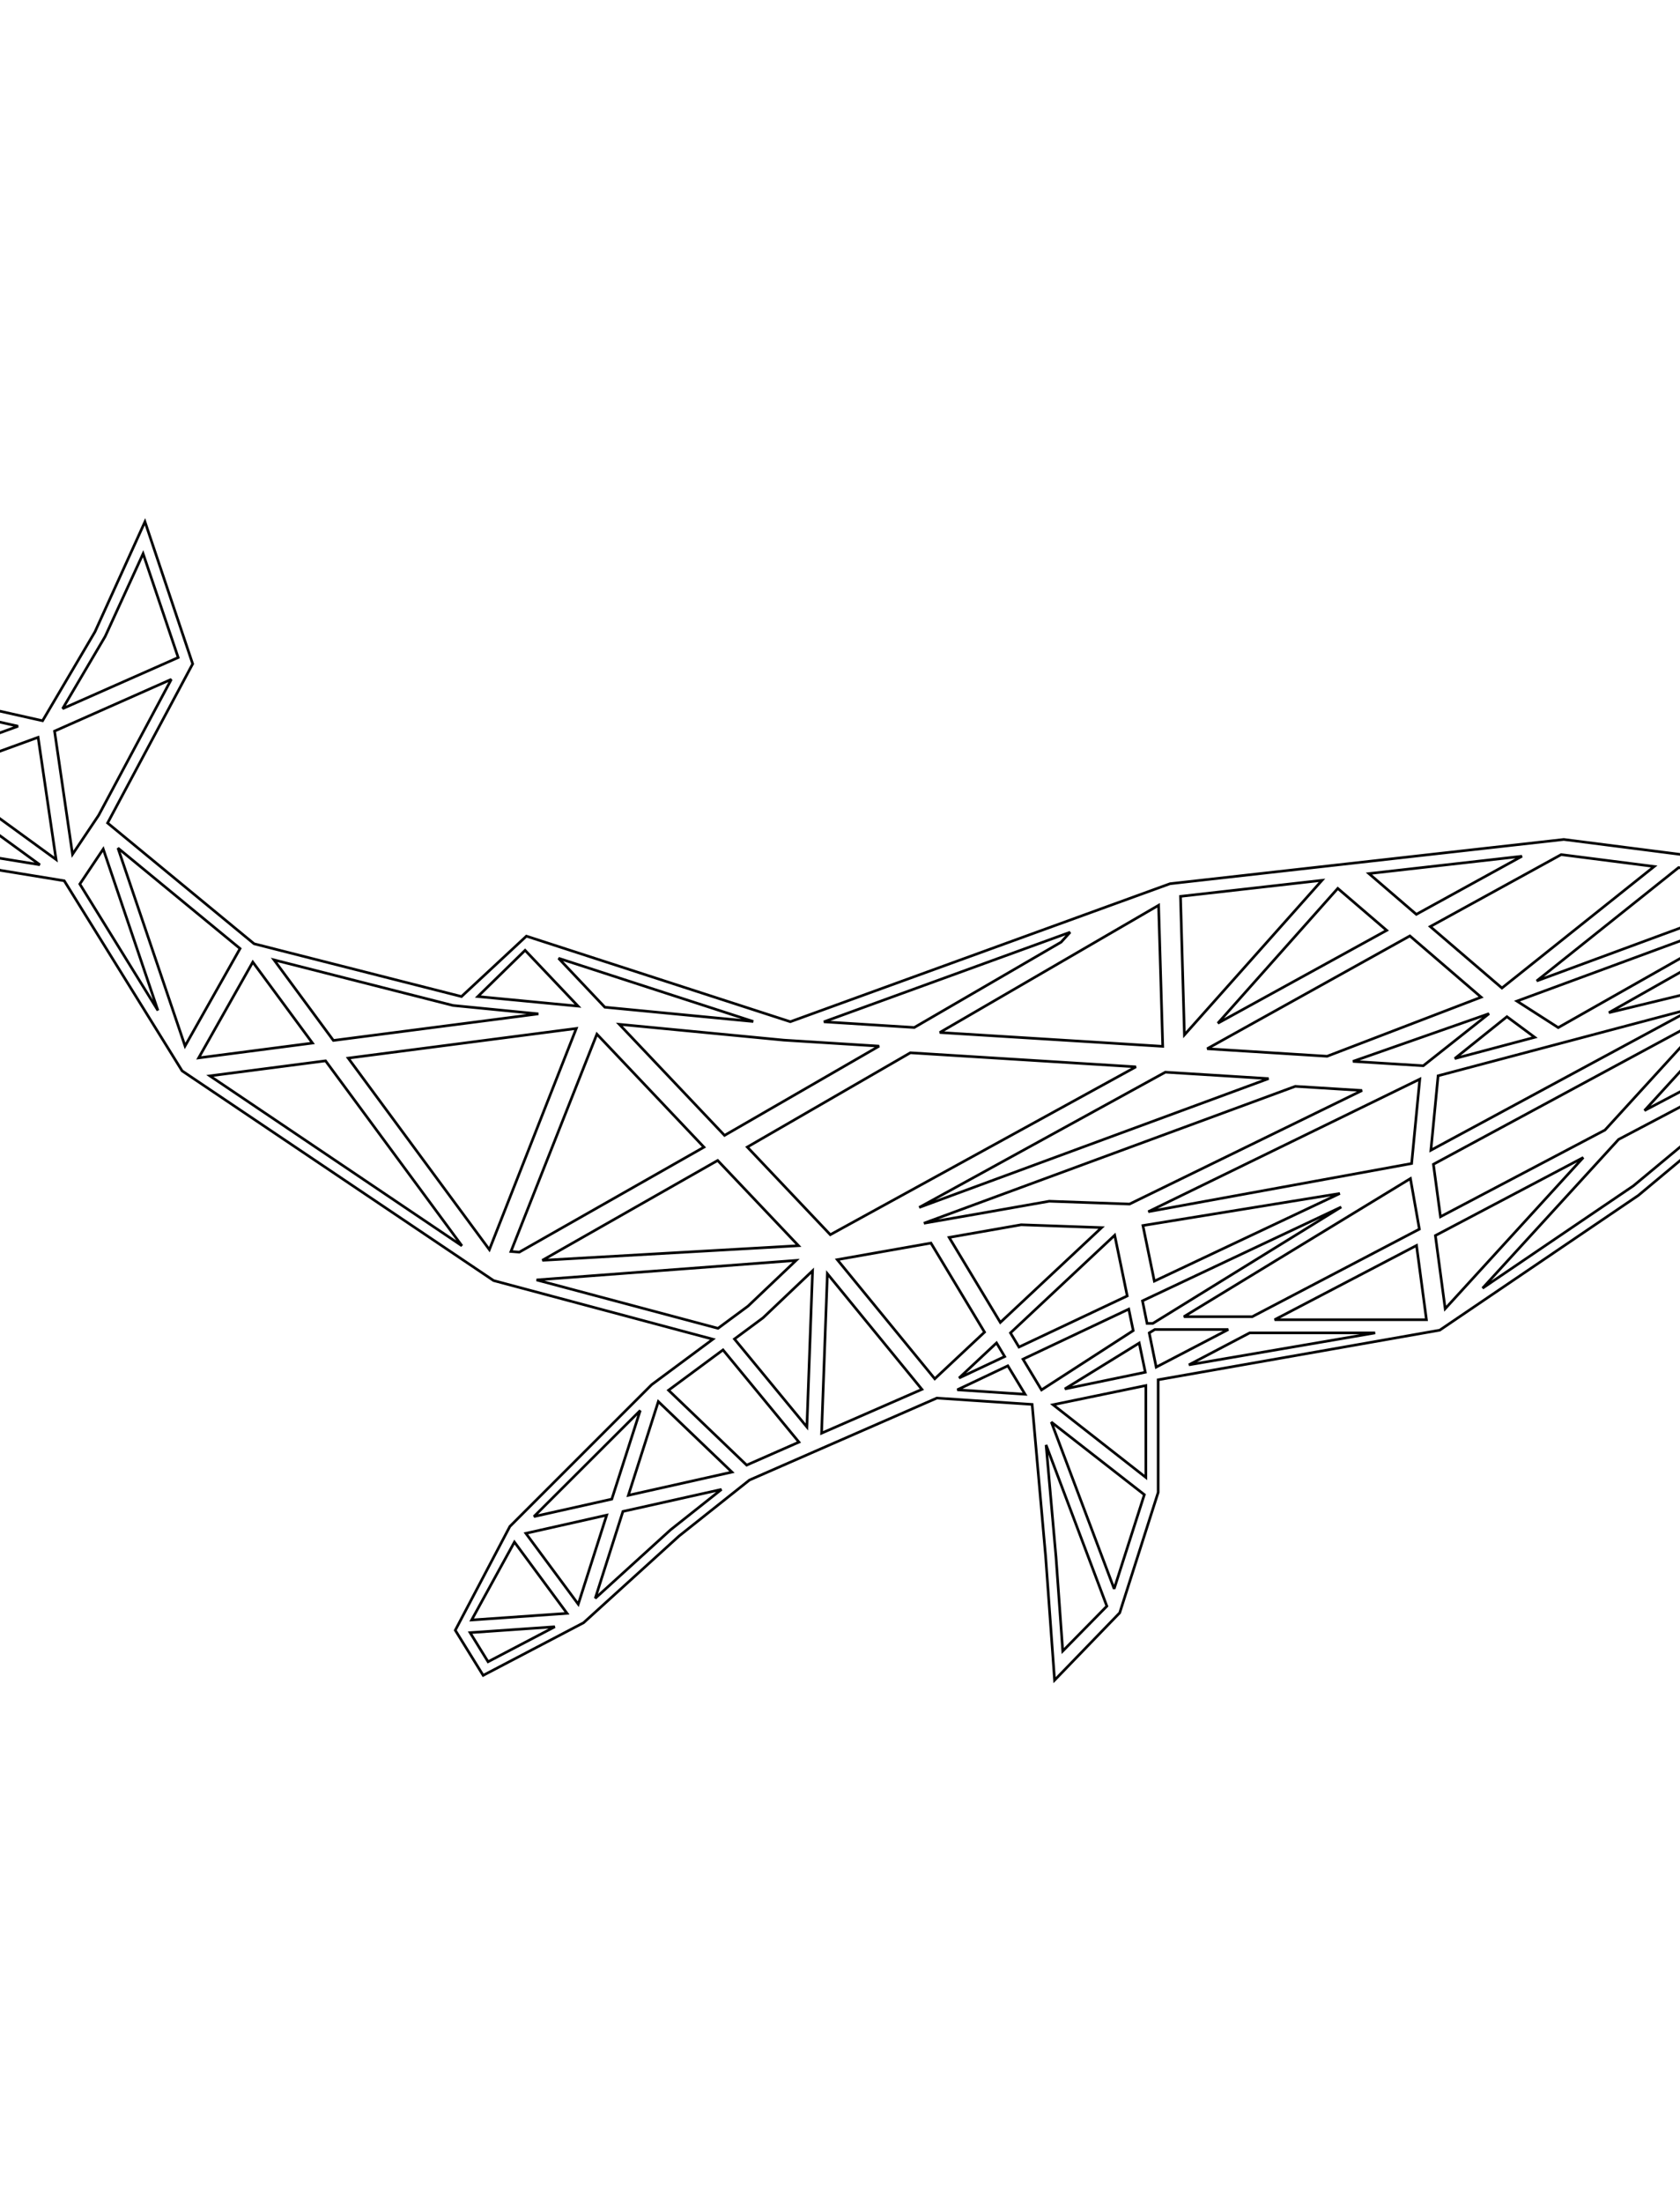 <?xml version="1.0" standalone="no"?>
<!-- Generator: Gravit.io -->
<svg xmlns="http://www.w3.org/2000/svg" xmlns:xlink="http://www.w3.org/1999/xlink" style="isolation:isolate" viewBox="0 0 636 833.5" width="636" height="833.5"
><defs><clipPath id="_clipPath_ufUKWNh03Q0ow8cg9bS2G9dNbT4C2wP3"><rect width="636" height="833.5"/></clipPath></defs><g clip-path="url(#_clipPath_ufUKWNh03Q0ow8cg9bS2G9dNbT4C2wP3)">
<path d="M397.213 454.436 370.369 459.178 349.751 462.766 490.363 410.974 515.641 412.541 427.603 455.509 397.213 454.436ZM316.969 476.539 352.431 470.271 372.719 503.96 353.875 521.609 316.969 476.539ZM378.698 500.29 359.318 468.127 386.574 463.343 417.047 464.415 378.698 500.29ZM382.533 504.249 421.995 467.302 426.737 490.27 385.75 509.609 382.533 504.249ZM480.261 408.047 347.978 456.787 441.17 405.614 480.261 408.047ZM387.275 514.186 427.315 495.259 429.005 503.383 394.285 525.815 387.275 514.186ZM434.242 500.661 432.51 492.125 507.765 456.622 436.428 500.661 434.242 500.661ZM432.675 463.632 507.229 451.509 437.005 484.662 432.675 463.632ZM448.18 498.105 533.949 445.86 537.33 464.993 474.075 498.105 448.18 498.105ZM199.284 354.152 174.707 376.997 96.196 357.039 40.734 311.35 72.939 251.147 54.878 197.376 35.951 239.023 16.117 272.671-87.961 249.291-56.581 302.526.117 329.246 24.322 333.205 68.939 405.119 186.872 484.456 269.878 506.64 246.704 523.835 193.016 577.482 172.357 616.738 182.913 633.81 220.932 613.893 257.054 581.111 283.733 559.916 308.516 549.071 354.658 528.907 390.739 531.299 395.852 588.863 399.233 635.624 423.892 610.141 438.448 564.576 438.448 521.98 545.041 503.218 620.213 452.251 707.673 379.306 723.961 334.483 592.008 317.577 442.943 334.318 299.197 386.522 199.284 354.152ZM434.696 458.395 537.495 408.253 534.403 440.169 434.696 458.395ZM430.036 403.593 314.33 467.096 282.909 433.943 344.638 398.274 430.036 403.593ZM332.803 395.759 274.291 429.53 234.457 387.512 296.723 393.491 332.803 395.759ZM363.07 521.32 377.255 508.042 380.348 513.197 363.07 521.32ZM362.41 525.773 381.544 516.702 388.059 527.464 362.41 525.773ZM313.217 481.858 349.009 525.609 311.031 542.185 313.217 481.858ZM403.11 525.444 431.273 508.084 433.582 519.135 403.11 525.444ZM398.656 531.423 433.789 524.165 433.789 558.927 398.656 531.423ZM482.529 499.259 536.258 471.178 540.011 499.259 482.529 499.259ZM271.693 439.014 302.289 471.26 205.304 476.786 271.693 439.014ZM266.497 433.984 196.603 473.693 193.428 473.446 225.963 391.223 266.497 433.984ZM218.169 389.079 185.264 472.745 131.823 400.295 218.169 389.079ZM203.82 383.553 126.215 393.614 103.742 363.142 171.532 380.378 203.82 383.553ZM37.353 308.422 27.456 323.185 20.653 276.589 64.857 257.002 37.353 308.422ZM95.701 363.966 118.298 394.604 75.207 400.212 95.701 363.966ZM14.426 278.939 21.23 325.164-23.387 292.712 14.426 278.939ZM90.876 358.853 70.052 395.717 44.651 320.834 90.876 358.853ZM39.085 321.205 59.785 382.275 30.219 334.442 39.085 321.205ZM-28.995 295.062 15.086 327.143-1.12 324.504-48.417 302.113-28.995 295.062ZM301.382 476.827 283.197 494.105 271.817 502.517 203.119 484.208 301.382 476.827ZM307.609 480.745 305.464 539.835 278.043 506.558 288.847 498.558 307.609 480.745ZM273.713 510.681 302.454 545.566 282.661 554.267 253.096 525.938 273.713 510.681ZM249.22 530.227 277.095 556.906 237.88 565.689 249.22 530.227ZM229.674 573.194 218.912 606.883 199.077 580.08 229.674 573.194ZM437.17 502.97 465.004 502.97 437.706 517.197 435.067 504.249 437.17 502.97ZM541.701 435.138 544.423 406.975 641.573 381.244 541.701 435.138ZM538.815 403.181 512.177 401.532 563.721 383.471 538.815 403.181ZM574.277 378.728 669.531 343.637 589.905 388.749 574.277 378.728ZM542.65 440.458 647.47 383.883 607.595 427.51 545.33 460.292 542.65 440.458ZM622.564 420.129 662.191 376.79 696.787 381.038 622.564 420.129ZM704.251 375.636 669.531 371.306 716.415 341.947 704.251 375.636ZM502.404 399.594 457.004 396.748 533.743 354.07 560.711 377.244 502.404 399.594ZM440.18 395.841 355.772 390.604 438.613 342.483 440.18 395.841ZM448.386 391.511 446.901 339.101 500.466 333.04 448.386 391.511ZM218.829 380.625 180.893 376.997 198.789 359.513 218.829 380.625ZM54.177 209.458 67.455 248.755 23.704 268.094 39.827 240.755 54.177 209.458ZM123.246 401.325 174.872 471.302 79.454 407.016 123.246 401.325ZM285.177 386.439 228.973 381.038 211.448 362.523 285.177 386.439ZM346.122 388.707 311.897 386.563 405.13 352.668 401.708 356.42 346.122 388.707ZM6.839 274.733-29.819 288.093-72.787 256.837 6.839 274.733ZM-35.551 290.196-55.262 297.371-76.993 260.053-35.551 290.196ZM235.818 571.792 273.136 563.462 253.838 578.761 225.344 604.657 235.818 571.792ZM242.375 533.608 231.612 567.132 202.129 573.73 242.375 533.608ZM194.748 583.379 214.664 610.347 178.542 612.862 194.748 583.379ZM177.965 617.646 210.046 615.419 184.769 628.655 177.965 617.646ZM402.326 624.614 399.77 589.028 396.017 546.638 419.026 607.625 402.326 624.614ZM421.789 601.069 397.996 537.979 433.211 565.442 421.789 601.069ZM473.086 504.249 520.589 504.249 450.077 516.331 473.086 504.249ZM612.75 431.056 685.86 392.542 618.399 448.581 561.247 487.342 612.75 431.056ZM543.392 467.426 599.389 437.901 547.103 495.094 543.392 467.426ZM661.613 370.399 609.08 383.099 691.715 336.339 711.92 338.895 661.613 370.399ZM568.587 373.78 541.454 350.524 591.019 323.308 626.234 327.803 568.587 373.78ZM581.741 371.1 635.47 328.215 681.984 334.153 581.741 371.1ZM461.045 387.099 506.445 336.091 524.96 351.967 461.045 387.099ZM576.174 323.927 536.176 345.905 518.238 330.483 576.174 323.927ZM550.732 400.459 570.484 384.625 580.999 392.419 550.732 400.459Z" 
fill-rule="evenodd" fill="none" vector-effect="non-scaling-stroke" stroke-width="1" stroke="rgb(0,0,0)" stroke-linejoin="miter" stroke-linecap="square" stroke-miterlimit="3"/>
</g></svg>